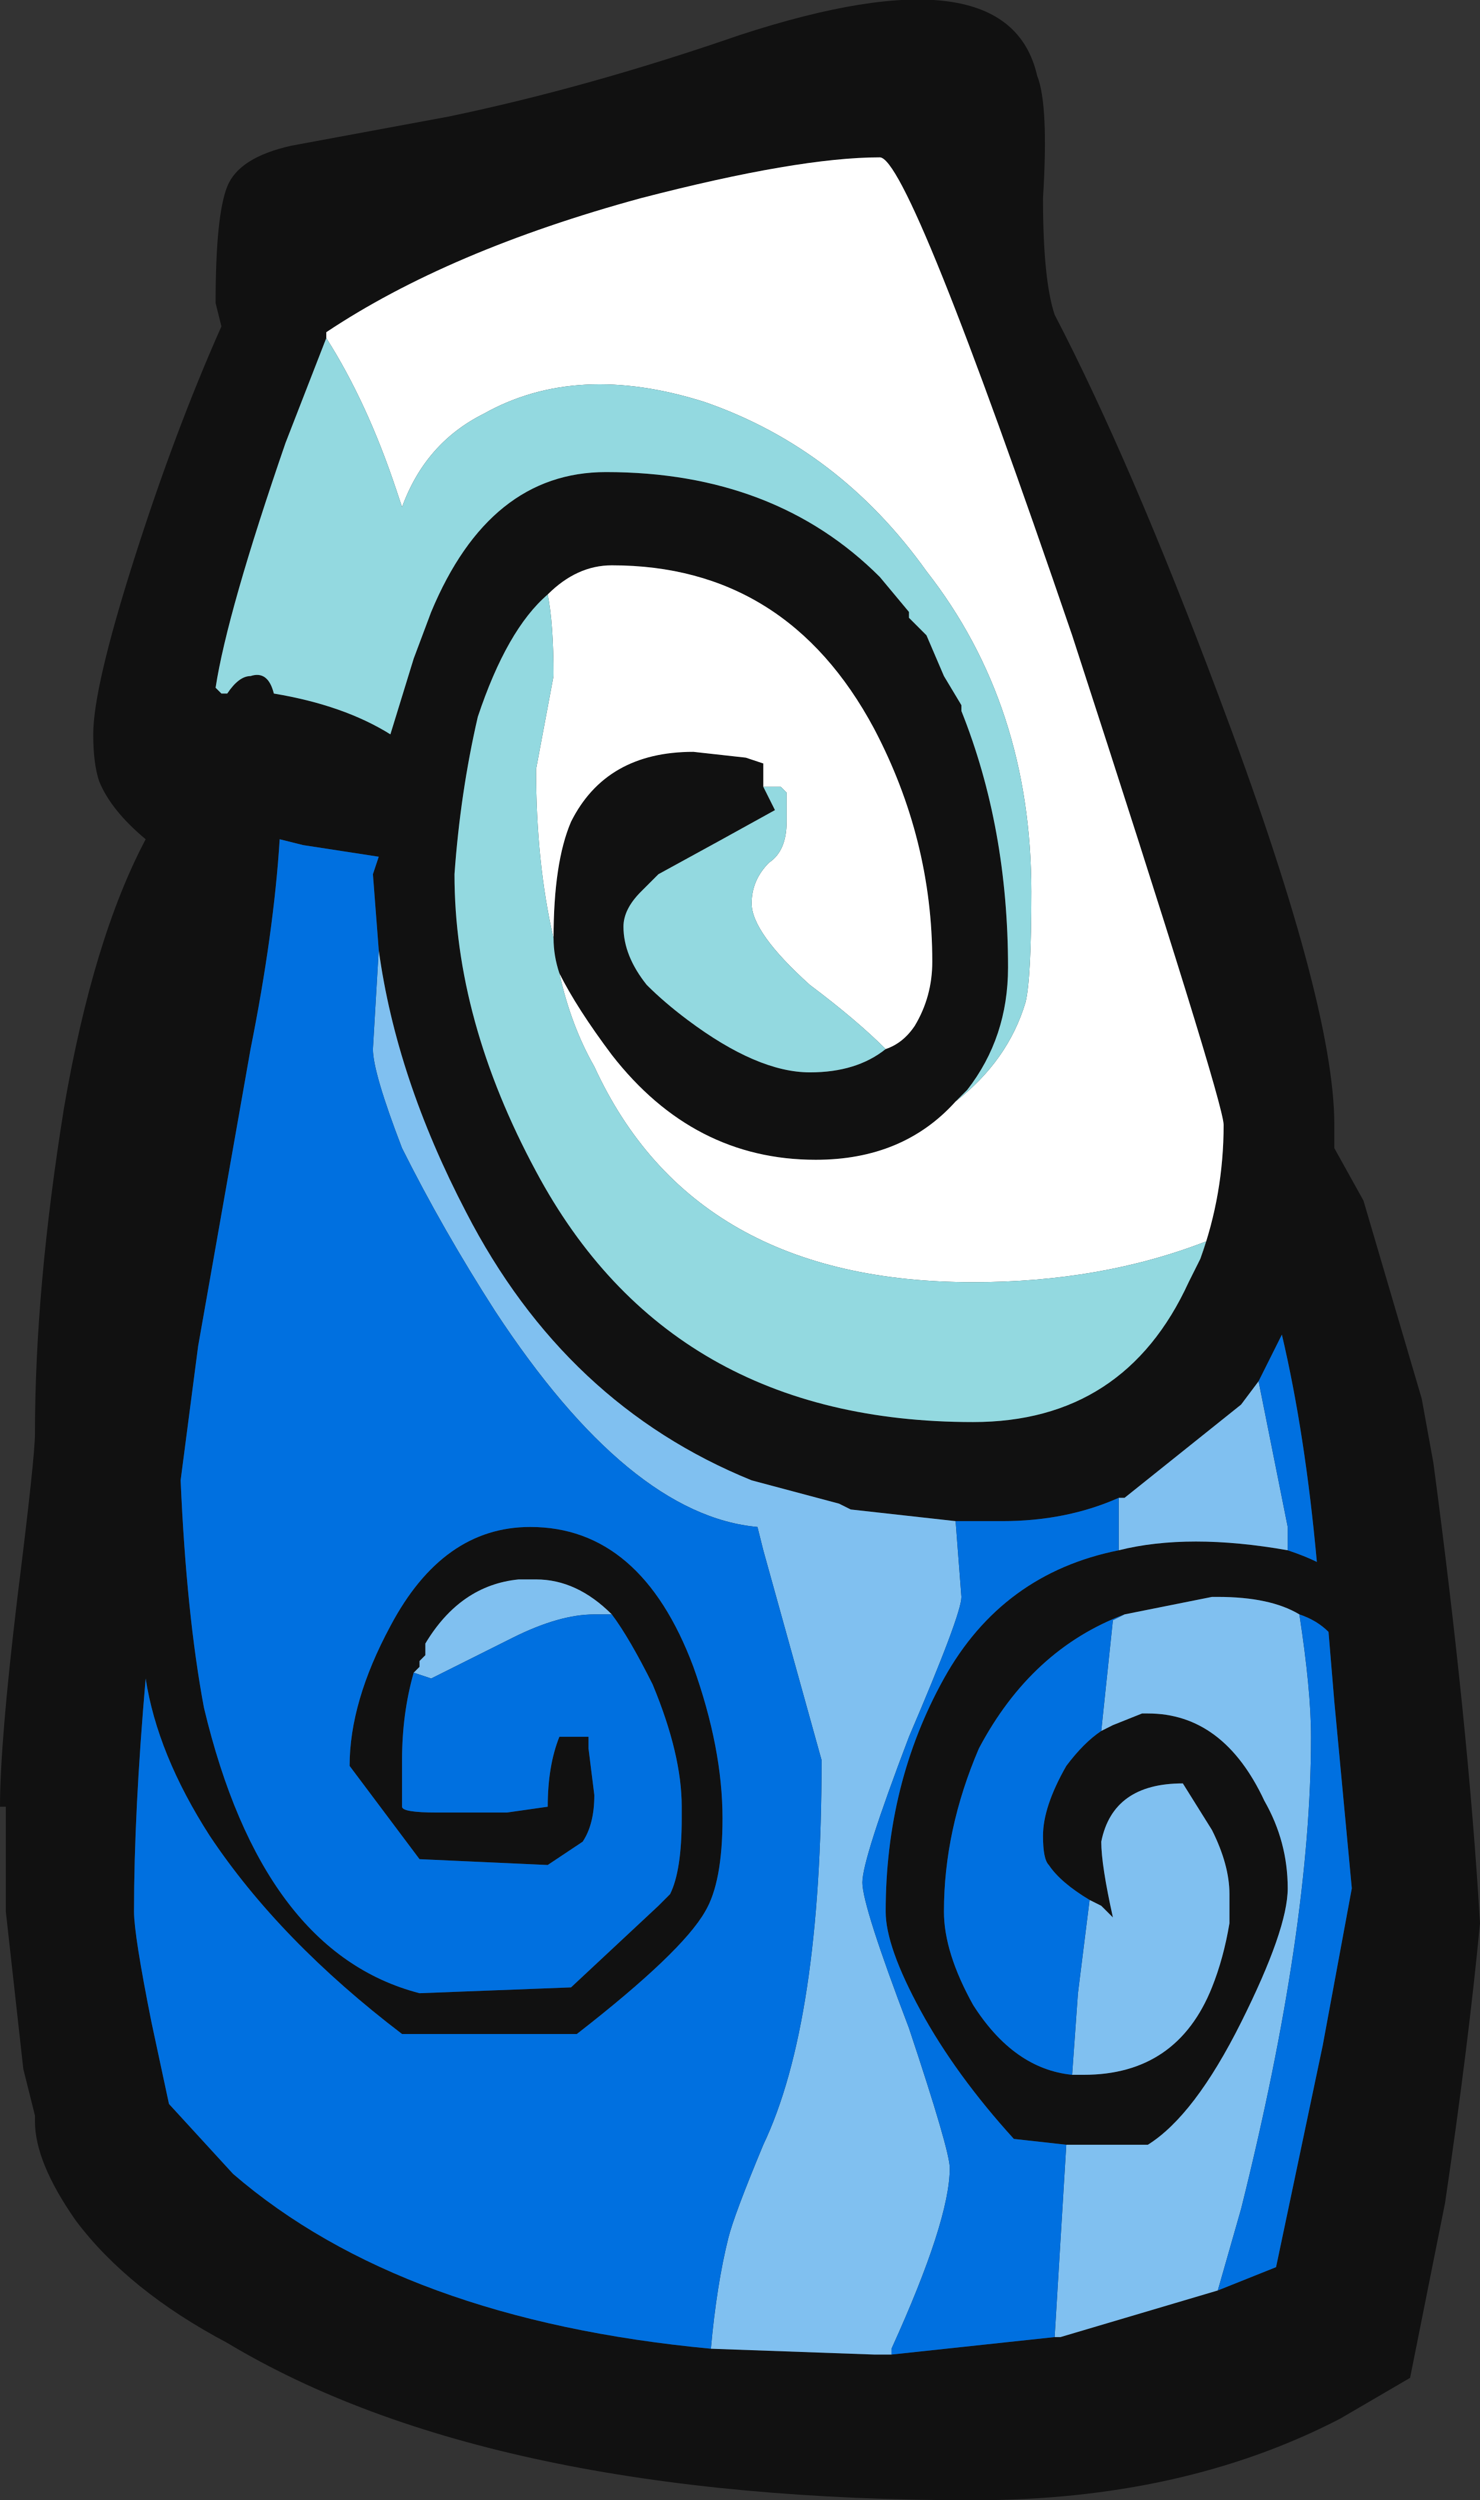 <?xml version="1.0" encoding="UTF-8" standalone="no"?>
<svg xmlns:ffdec="https://www.free-decompiler.com/flash" xmlns:xlink="http://www.w3.org/1999/xlink" ffdec:objectType="frame" height="150.15px" width="88.9px" xmlns="http://www.w3.org/2000/svg">
  <rect width="100%" height="100%" fill="#333333" stroke="none"/>
  <g transform="matrix(1.0, 0.0, 0.0, 1.0, 24.85, 66.15)">
    <use ffdec:characterId="1389" height="21.45" transform="matrix(7.0, 0.0, 0.0, 7.0, -24.85, -66.15)" width="12.7" xlink:href="#shape0"/>
  </g>
  <defs>
    <g id="shape0" transform="matrix(1.0, 0.0, 0.0, 1.0, 3.55, 9.45)">
      <path d="M6.75 1.35 Q6.95 0.8 6.95 0.2 6.95 0.0 5.65 -4.0 4.25 -8.1 4.0 -8.1 3.3 -8.1 1.95 -7.75 0.3 -7.3 -0.75 -6.6 L-0.75 -6.55 -1.1 -5.65 Q-1.6 -4.2 -1.7 -3.55 L-1.65 -3.5 -1.6 -3.5 Q-1.5 -3.65 -1.4 -3.65 -1.25 -3.7 -1.2 -3.5 -0.6 -3.4 -0.2 -3.15 L0.0 -3.8 0.15 -4.2 Q0.65 -5.4 1.65 -5.4 3.1 -5.4 4.0 -4.5 L4.25 -4.2 4.25 -4.15 4.4 -4.0 4.55 -3.65 4.7 -3.4 4.7 -3.35 Q5.1 -2.35 5.1 -1.15 5.1 -0.55 4.75 -0.1 L4.65 0.0 Q4.2 0.5 3.45 0.5 2.4 0.5 1.7 -0.4 1.4 -0.8 1.25 -1.1 1.2 -1.25 1.2 -1.4 1.2 -2.05 1.35 -2.4 1.65 -3.0 2.4 -3.0 L2.85 -2.95 3.0 -2.9 Q3.0 -2.8 3.0 -2.7 L3.1 -2.5 Q2.65 -2.25 2.1 -1.95 L1.95 -1.8 Q1.8 -1.65 1.8 -1.5 1.8 -1.25 2.0 -1.0 2.15 -0.85 2.35 -0.7 2.95 -0.25 3.4 -0.25 3.8 -0.25 4.05 -0.45 4.2 -0.5 4.3 -0.65 4.45 -0.9 4.45 -1.2 4.45 -2.25 3.95 -3.2 3.2 -4.6 1.7 -4.6 1.4 -4.6 1.15 -4.35 0.8 -4.05 0.55 -3.3 0.4 -2.65 0.35 -1.95 0.35 -0.7 1.05 0.6 2.2 2.75 4.8 2.75 6.1 2.75 6.65 1.55 L6.75 1.35 M5.35 -8.8 Q5.45 -8.55 5.4 -7.75 5.4 -7.05 5.5 -6.75 6.15 -5.5 6.9 -3.5 7.9 -0.85 7.9 0.2 L7.9 0.4 8.15 0.85 8.65 2.55 8.75 3.1 Q9.05 5.35 9.15 7.05 9.05 8.1 8.85 9.45 L8.55 10.95 7.95 11.3 Q6.6 12.0 4.8 12.0 0.65 12.0 -1.6 10.65 -2.45 10.2 -2.9 9.6 -3.25 9.1 -3.25 8.75 L-3.25 8.7 -3.35 8.3 -3.5 6.95 -3.5 6.05 -3.55 6.05 Q-3.55 5.5 -3.4 4.25 -3.25 3.05 -3.25 2.85 -3.25 1.6 -3.0 0.05 -2.75 -1.4 -2.3 -2.25 -2.6 -2.5 -2.7 -2.75 -2.75 -2.9 -2.75 -3.15 -2.75 -3.55 -2.4 -4.65 -2.05 -5.75 -1.65 -6.65 L-1.7 -6.85 Q-1.7 -7.6 -1.6 -7.85 -1.5 -8.1 -1.05 -8.2 L0.3 -8.45 Q1.5 -8.7 2.8 -9.15 5.1 -9.9 5.35 -8.8 M7.25 2.4 L7.1 2.6 6.1 3.4 6.05 3.4 Q5.6 3.6 5.05 3.6 L4.65 3.6 3.75 3.5 3.65 3.45 2.9 3.25 Q1.3 2.6 0.45 0.95 -0.15 -0.2 -0.3 -1.3 L-0.35 -1.95 -0.3 -2.1 -0.95 -2.2 -1.15 -2.25 Q-1.2 -1.45 -1.4 -0.45 L-1.85 2.1 -2.0 3.25 Q-1.95 4.4 -1.8 5.2 -1.3 7.3 0.05 7.65 L1.35 7.6 2.1 6.9 2.2 6.8 Q2.3 6.6 2.3 6.15 L2.3 6.05 Q2.3 5.6 2.05 5.0 1.85 4.6 1.7 4.4 1.4 4.1 1.05 4.1 L0.9 4.1 Q0.4 4.15 0.1 4.65 L0.1 4.75 0.05 4.8 0.05 4.85 0.0 4.9 Q-0.1 5.25 -0.1 5.65 L-0.1 6.05 Q-0.1 6.1 0.2 6.1 L0.8 6.1 1.15 6.05 Q1.15 5.7 1.25 5.45 L1.5 5.45 1.5 5.55 1.55 5.95 Q1.55 6.2 1.45 6.35 L1.15 6.55 0.05 6.5 -0.55 5.7 Q-0.55 5.15 -0.2 4.5 0.25 3.65 1.0 3.65 1.95 3.65 2.4 4.85 2.65 5.55 2.65 6.15 2.65 6.7 2.5 6.95 2.3 7.3 1.4 8.0 L-0.1 8.0 Q-1.15 7.2 -1.75 6.3 -2.2 5.6 -2.3 4.95 -2.4 6.1 -2.4 6.95 -2.4 7.15 -2.25 7.9 L-2.1 8.6 -1.55 9.2 Q-0.1 10.45 2.55 10.7 L3.95 10.75 4.1 10.75 5.5 10.6 5.55 10.6 6.9 10.2 7.4 10.0 7.8 8.1 8.05 6.75 7.9 5.15 7.85 4.55 Q7.75 4.45 7.6 4.4 7.35 4.25 6.9 4.25 L6.85 4.25 6.1 4.4 Q5.3 4.7 4.85 5.55 4.55 6.25 4.55 6.95 4.55 7.3 4.8 7.75 5.15 8.3 5.65 8.35 L5.75 8.35 Q6.55 8.35 6.85 7.6 6.95 7.35 7.0 7.05 L7.0 6.8 Q7.0 6.55 6.85 6.25 L6.6 5.85 Q6.0 5.85 5.9 6.35 5.9 6.55 6.0 7.0 L5.9 6.9 5.8 6.85 Q5.55 6.7 5.45 6.55 5.4 6.5 5.4 6.3 5.4 6.05 5.6 5.7 5.75 5.5 5.9 5.4 L6.0 5.35 6.25 5.25 6.3 5.25 Q6.95 5.25 7.3 6.0 7.5 6.35 7.5 6.75 7.5 7.1 7.1 7.9 6.7 8.7 6.3 8.95 L5.6 8.95 5.15 8.9 Q4.65 8.35 4.35 7.8 4.05 7.25 4.05 6.95 4.05 5.85 4.55 4.95 5.05 4.05 6.05 3.85 6.65 3.7 7.5 3.85 7.65 3.9 7.75 3.95 7.65 2.85 7.45 2.0 L7.25 2.4" fill="#111111" fill-rule="evenodd" stroke="none"/>
      <path d="M-0.75 -6.55 L-0.75 -6.6 Q0.3 -7.3 1.95 -7.75 3.3 -8.1 4.0 -8.1 4.25 -8.1 5.65 -4.0 6.95 0.0 6.95 0.2 6.95 0.8 6.75 1.35 L6.8 1.2 Q5.9 1.55 4.8 1.55 2.4 1.55 1.55 -0.3 1.35 -0.65 1.25 -1.1 1.4 -0.8 1.7 -0.4 2.4 0.5 3.45 0.5 4.2 0.5 4.65 0.0 5.1 -0.35 5.25 -0.85 5.3 -1.05 5.3 -1.8 5.3 -3.4 4.4 -4.55 3.65 -5.6 2.5 -6.0 1.4 -6.35 0.6 -5.9 0.1 -5.65 -0.1 -5.1 L-0.15 -5.25 Q-0.4 -6.0 -0.75 -6.55 M1.15 -4.35 Q1.4 -4.6 1.7 -4.6 3.2 -4.6 3.95 -3.2 4.45 -2.25 4.45 -1.2 4.45 -0.9 4.3 -0.65 4.2 -0.5 4.05 -0.45 3.8 -0.7 3.4 -1.0 2.9 -1.45 2.9 -1.7 2.9 -1.9 3.05 -2.05 3.2 -2.15 3.2 -2.4 3.2 -2.6 3.2 -2.65 L3.15 -2.7 3.0 -2.7 Q3.0 -2.8 3.0 -2.9 L2.85 -2.95 2.4 -3.0 Q1.65 -3.0 1.35 -2.4 1.2 -2.05 1.2 -1.4 1.05 -2.05 1.05 -2.85 L1.2 -3.65 Q1.2 -4.1 1.15 -4.35 M-1.65 -3.5 L-1.7 -3.55 -1.65 -3.5" fill="#ffffff" fill-rule="evenodd" stroke="none"/>
      <path d="M6.05 3.4 L6.1 3.4 7.1 2.6 7.25 2.4 7.5 3.65 7.5 3.85 Q6.65 3.7 6.05 3.85 L6.05 3.4 M7.6 4.4 Q7.7 5.05 7.7 5.45 7.7 7.1 7.1 9.5 L6.9 10.2 5.55 10.6 5.5 10.6 5.6 8.95 6.3 8.95 Q6.7 8.7 7.1 7.9 7.5 7.1 7.5 6.75 7.5 6.35 7.3 6.0 6.95 5.25 6.3 5.25 L6.25 5.25 6.0 5.35 5.9 5.4 6.0 4.45 6.1 4.4 6.85 4.25 6.9 4.25 Q7.35 4.25 7.6 4.4 M4.1 10.75 L3.95 10.75 2.55 10.7 Q2.6 10.15 2.7 9.75 2.75 9.55 3.0 8.95 3.5 7.9 3.5 5.65 L3.0 3.85 2.95 3.65 Q1.85 3.55 0.7 1.8 0.25 1.1 -0.1 0.4 -0.35 -0.25 -0.35 -0.45 L-0.3 -1.3 Q-0.15 -0.2 0.45 0.95 1.3 2.6 2.9 3.25 L3.65 3.45 3.75 3.5 4.65 3.6 4.7 4.25 Q4.7 4.4 4.25 5.45 3.85 6.5 3.85 6.7 3.85 6.9 4.25 7.95 4.6 9.0 4.6 9.15 4.6 9.6 4.1 10.7 L4.1 10.75 M0.0 4.9 L0.05 4.85 0.05 4.8 0.1 4.75 0.1 4.65 Q0.4 4.15 0.9 4.1 L1.05 4.1 Q1.4 4.1 1.7 4.4 L1.55 4.4 Q1.25 4.4 0.85 4.6 L0.15 4.95 0.0 4.9 M5.8 6.85 L5.9 6.9 6.0 7.0 Q5.9 6.55 5.9 6.35 6.0 5.85 6.6 5.85 L6.85 6.25 Q7.0 6.55 7.0 6.8 L7.0 7.05 Q6.95 7.35 6.85 7.6 6.55 8.35 5.75 8.35 L5.65 8.35 5.7 7.65 5.8 6.85" fill="#80c0f0" fill-rule="evenodd" stroke="none"/>
      <path d="M6.05 3.4 L6.05 3.85 Q5.05 4.05 4.55 4.95 4.05 5.85 4.05 6.95 4.05 7.25 4.35 7.8 4.65 8.35 5.15 8.9 L5.6 8.95 5.5 10.6 4.1 10.75 4.1 10.7 Q4.6 9.6 4.6 9.15 4.6 9.0 4.25 7.95 3.85 6.9 3.85 6.7 3.85 6.5 4.25 5.45 4.7 4.4 4.7 4.25 L4.65 3.6 5.05 3.6 Q5.6 3.6 6.05 3.4 M7.5 3.85 L7.5 3.65 7.25 2.4 7.45 2.0 Q7.65 2.85 7.75 3.95 7.65 3.9 7.5 3.85 M7.6 4.4 Q7.75 4.45 7.85 4.55 L7.9 5.15 8.05 6.75 7.8 8.1 7.4 10.0 6.9 10.2 7.1 9.5 Q7.7 7.1 7.7 5.45 7.7 5.05 7.6 4.4 M2.55 10.7 Q-0.1 10.45 -1.55 9.2 L-2.1 8.6 -2.25 7.9 Q-2.4 7.15 -2.4 6.95 -2.4 6.1 -2.3 4.95 -2.2 5.6 -1.75 6.3 -1.15 7.2 -0.1 8.0 L1.4 8.0 Q2.3 7.3 2.5 6.95 2.65 6.7 2.65 6.15 2.65 5.55 2.4 4.85 1.95 3.65 1.0 3.65 0.25 3.65 -0.2 4.5 -0.55 5.15 -0.55 5.7 L0.05 6.5 1.15 6.55 1.45 6.35 Q1.55 6.2 1.55 5.95 L1.5 5.55 1.5 5.45 1.25 5.45 Q1.15 5.7 1.15 6.05 L0.8 6.1 0.2 6.1 Q-0.1 6.1 -0.1 6.05 L-0.1 5.65 Q-0.1 5.25 0.0 4.9 L0.15 4.95 0.85 4.6 Q1.25 4.4 1.55 4.4 L1.7 4.4 Q1.85 4.6 2.05 5.0 2.3 5.6 2.3 6.05 L2.3 6.15 Q2.3 6.6 2.2 6.8 L2.1 6.9 1.35 7.6 0.05 7.65 Q-1.3 7.3 -1.8 5.2 -1.95 4.4 -2.0 3.25 L-1.85 2.1 -1.4 -0.45 Q-1.2 -1.45 -1.15 -2.25 L-0.95 -2.2 -0.3 -2.1 -0.35 -1.95 -0.3 -1.3 -0.35 -0.45 Q-0.35 -0.25 -0.1 0.4 0.25 1.1 0.7 1.8 1.85 3.55 2.95 3.65 L3.0 3.85 3.5 5.65 Q3.5 7.9 3.0 8.95 2.75 9.55 2.7 9.75 2.6 10.15 2.55 10.7 M6.1 4.4 L6.0 4.45 5.9 5.4 Q5.75 5.5 5.6 5.7 5.4 6.05 5.4 6.3 5.4 6.5 5.45 6.55 5.55 6.7 5.8 6.85 L5.7 7.65 5.65 8.35 Q5.15 8.3 4.8 7.75 4.55 7.3 4.55 6.95 4.55 6.25 4.85 5.55 5.3 4.7 6.1 4.4" fill="#0070e0" fill-rule="evenodd" stroke="none"/>
      <path d="M-0.75 -6.55 Q-0.4 -6.0 -0.15 -5.25 L-0.1 -5.1 Q0.1 -5.65 0.6 -5.9 1.4 -6.35 2.5 -6.0 3.65 -5.6 4.4 -4.55 5.3 -3.4 5.3 -1.8 5.3 -1.05 5.25 -0.85 5.1 -0.35 4.65 0.0 L4.75 -0.1 Q5.1 -0.55 5.1 -1.15 5.1 -2.35 4.7 -3.35 L4.7 -3.4 4.55 -3.65 4.4 -4.0 4.25 -4.15 4.25 -4.2 4.0 -4.5 Q3.1 -5.4 1.65 -5.4 0.65 -5.4 0.15 -4.2 L0.0 -3.8 -0.2 -3.15 Q-0.6 -3.4 -1.2 -3.5 -1.25 -3.7 -1.4 -3.65 -1.5 -3.65 -1.6 -3.5 L-1.65 -3.5 -1.7 -3.55 Q-1.6 -4.2 -1.1 -5.65 L-0.75 -6.55 M1.25 -1.1 Q1.35 -0.65 1.55 -0.3 2.4 1.55 4.8 1.55 5.9 1.55 6.8 1.2 L6.75 1.35 6.65 1.55 Q6.1 2.75 4.8 2.75 2.2 2.75 1.05 0.6 0.35 -0.7 0.35 -1.95 0.4 -2.65 0.55 -3.3 0.8 -4.05 1.15 -4.35 1.2 -4.1 1.2 -3.65 L1.05 -2.85 Q1.05 -2.05 1.2 -1.4 1.2 -1.25 1.25 -1.1 M4.05 -0.45 Q3.8 -0.25 3.4 -0.25 2.95 -0.25 2.35 -0.7 2.15 -0.85 2.0 -1.0 1.8 -1.25 1.8 -1.5 1.8 -1.65 1.95 -1.8 L2.1 -1.95 Q2.65 -2.25 3.1 -2.5 L3.0 -2.7 3.15 -2.7 3.2 -2.65 Q3.2 -2.6 3.2 -2.4 3.2 -2.15 3.05 -2.05 2.9 -1.9 2.9 -1.7 2.9 -1.45 3.4 -1.0 3.8 -0.7 4.05 -0.45" fill="#93d9e0" fill-rule="evenodd" stroke="none"/>
    </g>
  </defs>
</svg>
